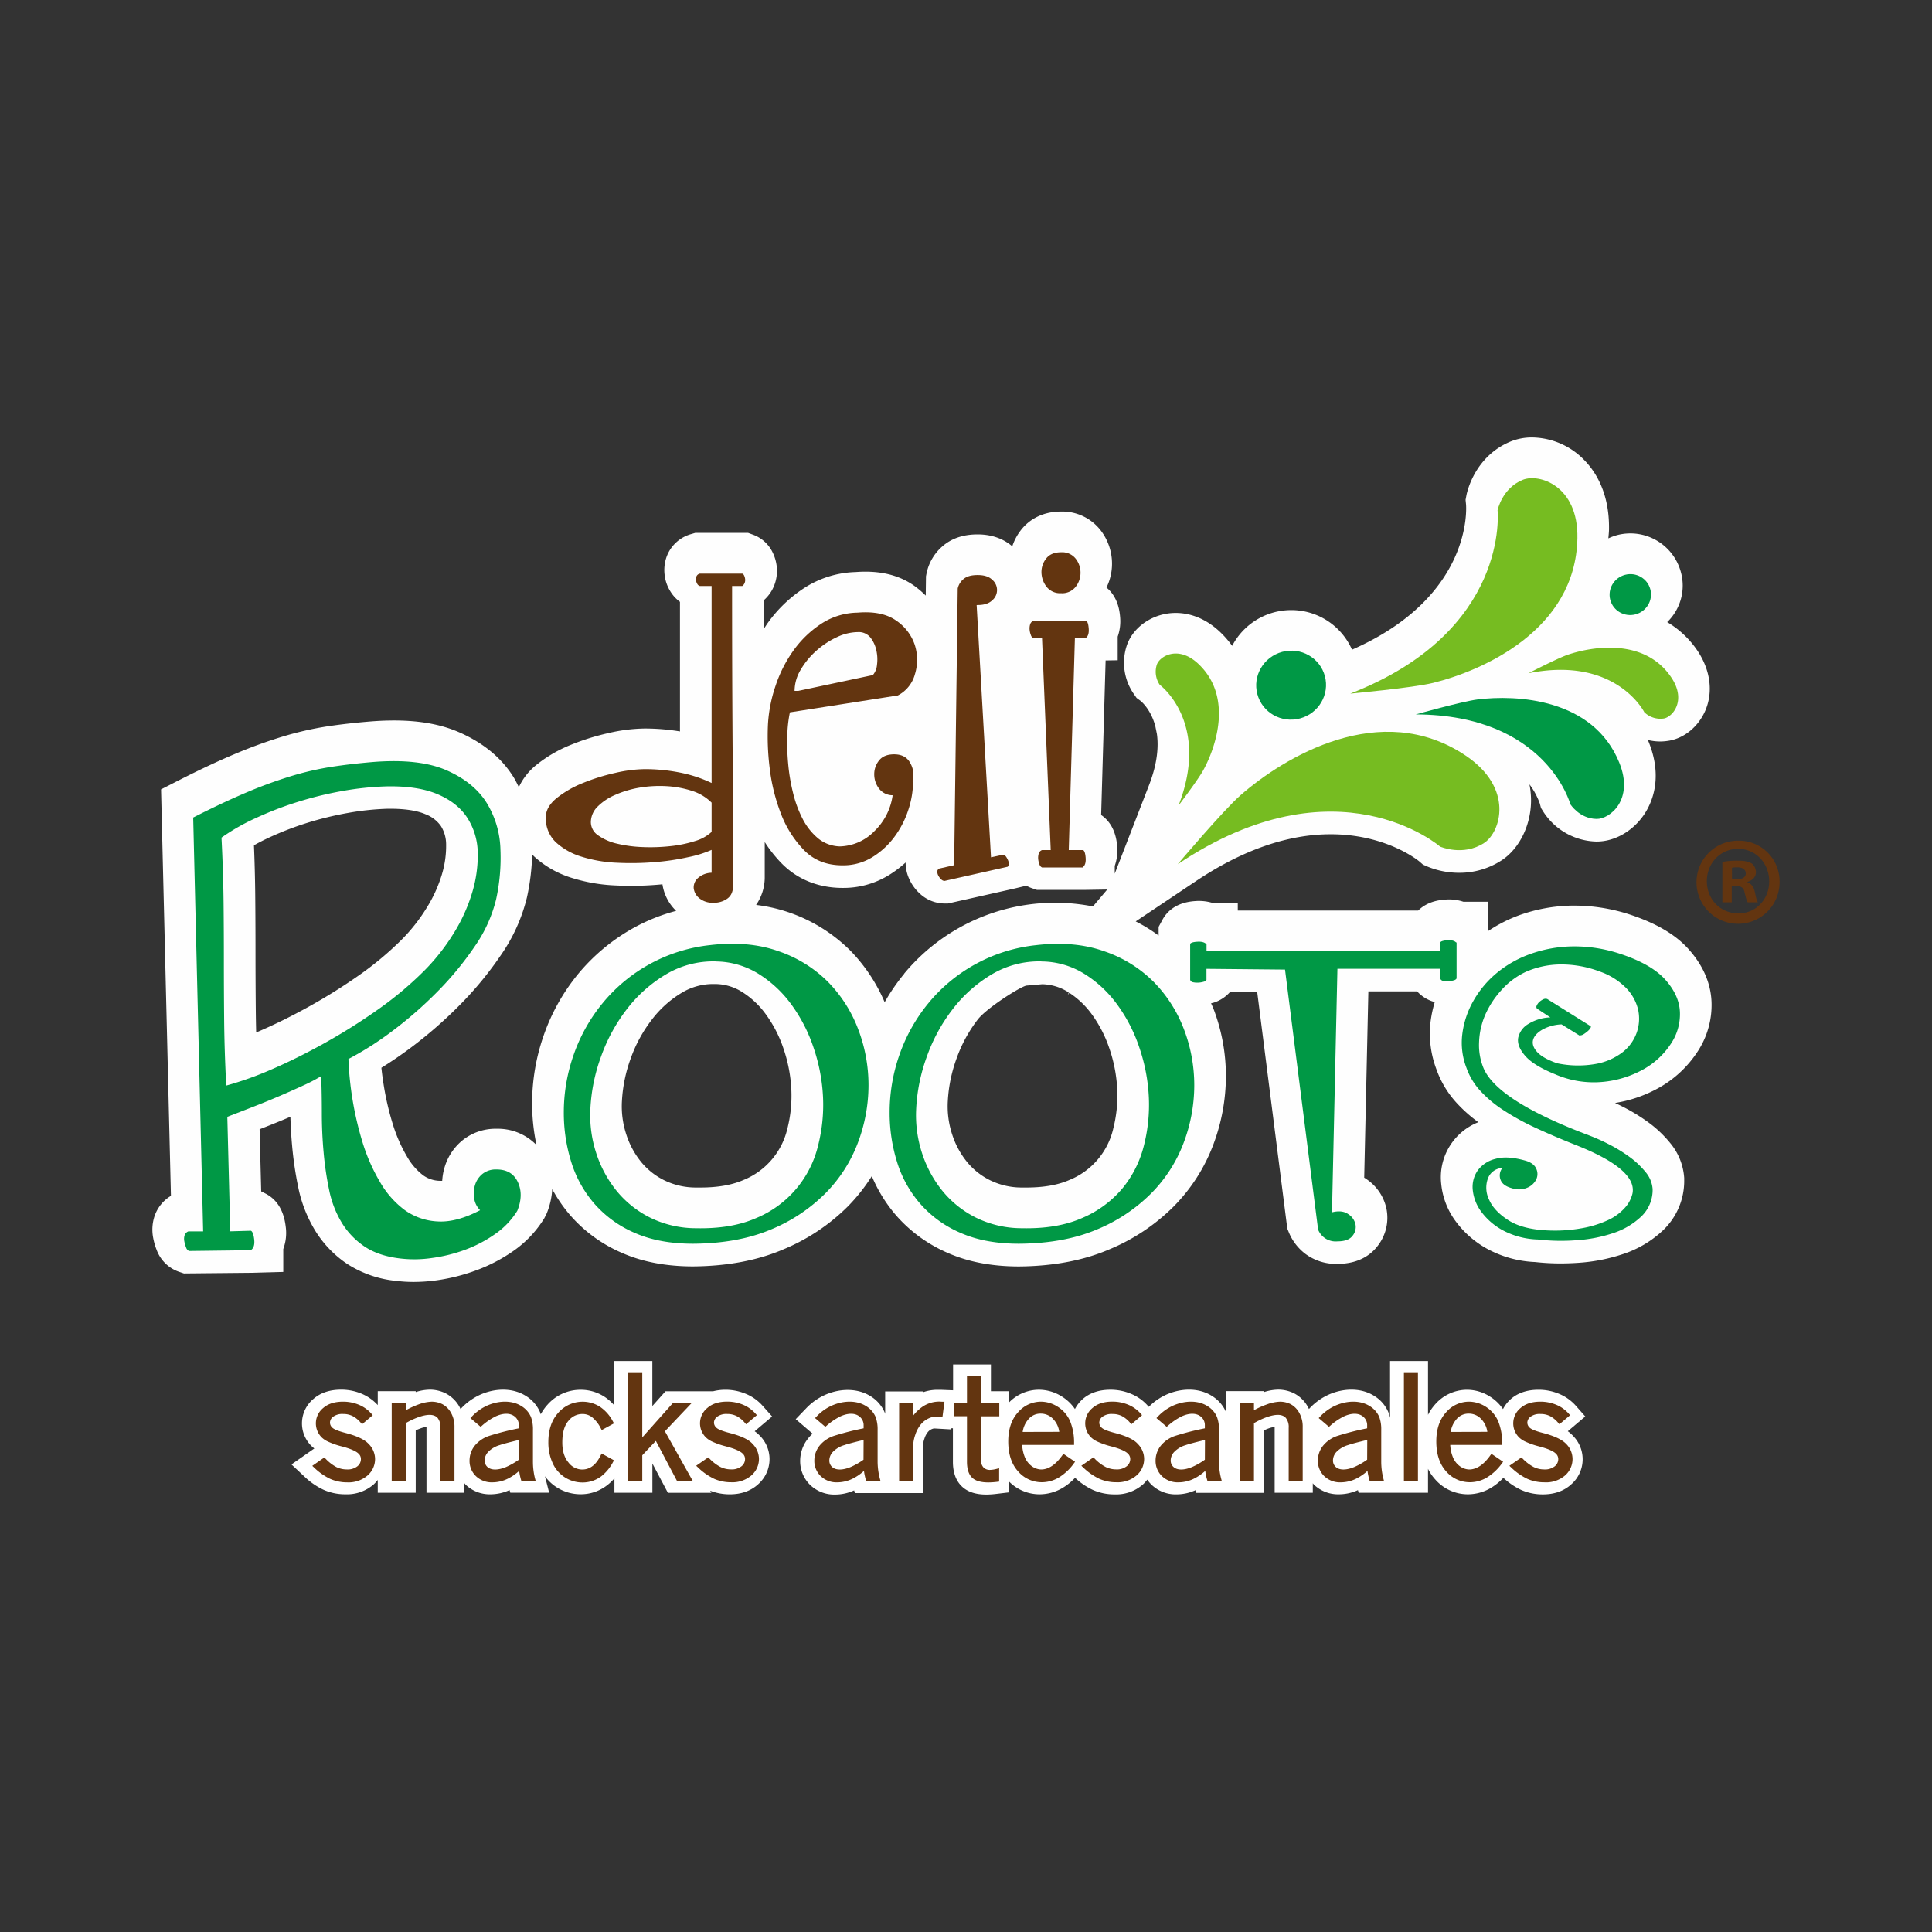 <svg id="Capa_1" data-name="Capa 1" xmlns="http://www.w3.org/2000/svg" viewBox="0 0 800 800"><rect x="0" y="0" width="800" height="800" fill="#333333" stroke="none"/><title>Logo</title><path d="M702.7,435.79a35,35,0,0,0,6-21.07c-.34-7.66-3.48-14.89-9.32-21.49C694,387.11,686,382.38,675,378.73A74.21,74.21,0,0,0,652.34,375l-1.52,0a67.63,67.63,0,0,0-21.53,3.9,60.38,60.38,0,0,0-13.1,6.64L616,373.39H605.94a18.64,18.64,0,0,0-7.42-.89c-5.52.34-9,2.29-11.29,4.54H512.54l0-3.05H502.43a19.17,19.17,0,0,0-6-.93c-.44,0-.89,0-1.4.05-8.13.49-11.94,4.5-13.7,7.78l-1.57,2.9v3.61a65.28,65.28,0,0,0-9.49-5.86L495,365c19.35-13,38.2-19.55,56-19.55,23,0,36.25,10.88,36.72,11.26l1.5,1.31,1.83.8a34.5,34.5,0,0,0,13.2,2.59,31.94,31.94,0,0,0,17.49-5.13c7.36-4.81,12.16-14.49,12.23-24.66a34.94,34.94,0,0,0-.66-6.84,29.5,29.5,0,0,1,4.27,7.9l.52,1.92,1.07,1.69a26.86,26.86,0,0,0,21.73,12.18h.29c7.43,0,14.95-4.3,19.62-11.23,3.27-4.87,7.87-15.25,1.84-30.1-.1-.26-.23-.49-.33-.74a21.08,21.08,0,0,0,5.1.63,21.69,21.69,0,0,0,4-.38c6.36-1.21,12-6,14.79-12.59,3.21-7.65,2-16.56-3.22-24.46a39.26,39.26,0,0,0-12.64-12A21,21,0,0,0,696,236.85a21.65,21.65,0,0,0-26.51-15.24,21.9,21.9,0,0,0-3.5,1.31c.08-1.19.24-2.35.26-3.58.27-14.93-5.43-23.94-10.27-28.86a30.55,30.55,0,0,0-21.58-9.34,23.4,23.4,0,0,0-8.72,1.61c-14.81,6-18.11,20.57-18.44,22.21l-.38,2,.2,2c0,.39,3.37,37.81-47.22,60.06a27.47,27.47,0,0,0-25.13-16.4,28,28,0,0,0-7.17.94,27.57,27.57,0,0,0-17.32,13.87,41.28,41.28,0,0,0-5-5.73c-6.9-6.53-13.8-7.9-18.38-7.9-9,0-17.23,5.36-20.09,13a22.63,22.63,0,0,0,2.89,20.77l1,1.44,1.61,1.18c.72.59,4.4,3.88,6.15,10.55l.65,3.2c.73,5.3.18,12.27-3.25,21.14l-14.21,36.69v-3.23a19.11,19.11,0,0,0,1-8.13c-.54-7.09-3.64-10.9-6.63-12.93l1.85-64,5-.08v-9.78a19.13,19.13,0,0,0,1-8.14c-.48-6.31-3-10-5.64-12.2a22.36,22.36,0,0,0,2.29-9.89,22.61,22.61,0,0,0-4.68-13.76,20.13,20.13,0,0,0-16.47-7.81c-6.92,0-12.84,2.78-16.66,7.8a22.43,22.43,0,0,0-3.49,6.6c-2.77-2.39-7.34-4.94-14.38-4.94-6,0-10.92,1.69-14.69,5.07a20.08,20.08,0,0,0-6.43,11.11l-.23,1.16-.1,8a38.81,38.81,0,0,0-4.77-4.07c-6.37-4.5-14.37-6.44-24.29-5.68A41.25,41.25,0,0,0,333,243.49a56.43,56.43,0,0,0-14.89,14.19c-.64.88-1.22,1.8-1.81,2.72,0-3.83,0-7.75,0-11.87a15.89,15.89,0,0,0,4.2-5.9,16.57,16.57,0,0,0,1.1-8.29,17.57,17.57,0,0,0-1.78-5.82,14.48,14.48,0,0,0-7.88-7.07l-2.18-.8H287.9l-1.81.53a15.14,15.14,0,0,0-9.83,8.76A16.3,16.3,0,0,0,275.2,238a16.56,16.56,0,0,0,2.29,6.72,15.14,15.14,0,0,0,4.07,4.49v53.66a89.12,89.12,0,0,0-14.65-1.21A69.49,69.49,0,0,0,252,303.54a97,97,0,0,0-15.57,4.86,55.73,55.73,0,0,0-14.26,8.28,25.58,25.58,0,0,0-7.33,9.26c-.66-1.32-1.29-2.65-2.06-3.92-4.9-8-12.42-14.25-22.33-18.66-9.61-4.28-21.46-5.81-36.68-4.65-6.46.52-12.62,1.21-18.29,2.07A135.53,135.53,0,0,0,117.05,305a199.81,199.81,0,0,0-19.77,7.2c-6.87,2.88-14.69,6.56-23.24,10.91l-7.35,3.75,4.09,168.32A15.6,15.6,0,0,0,64,503.57a17.83,17.83,0,0,0-.59,8.9,27.06,27.06,0,0,0,1.47,5.13,15.13,15.13,0,0,0,9.17,9l2.11.71,28.14-.27,13-.36v-9.49a19.07,19.07,0,0,0,1-9.32c-.79-6.63-3.62-11.22-8.4-13.66l-1.74-.89-.66-25.72,2.19-.86q5.52-2.16,10.56-4.31c.12,4.05.35,8.1.72,12.12a149.36,149.36,0,0,0,2.54,17.14,55.67,55.67,0,0,0,6.91,17.73,44.88,44.88,0,0,0,13.44,14,45.6,45.6,0,0,0,20.56,7,56.62,56.62,0,0,0,6.87.41,70.8,70.8,0,0,0,9.51-.68A78.6,78.6,0,0,0,197.23,526a67.44,67.44,0,0,0,15.34-8,45.54,45.54,0,0,0,12.82-13.56l.94-1.87a30.91,30.91,0,0,0,2.34-10.19,60.21,60.21,0,0,0,7.59,11,59.6,59.6,0,0,0,21.37,15.45c8.4,3.69,18.27,5.56,29.34,5.56h.11c14.06-.12,26.56-2.46,37.16-7a82.35,82.35,0,0,0,26.84-17.84A74.18,74.18,0,0,0,361,487a60.72,60.72,0,0,0,10.18,16.4,59.84,59.84,0,0,0,21.37,15.45c8.4,3.69,18.27,5.56,29.34,5.56H422c14.06-.12,26.57-2.46,37.16-7A82.35,82.35,0,0,0,486,499.57,72.63,72.63,0,0,0,502.39,474a80.66,80.66,0,0,0,5.23-28.37,78,78,0,0,0-5.14-27.92c-.3-.78-.68-1.51-1-2.27.37-.1.75-.17,1.11-.28a15.09,15.09,0,0,0,6.89-4.57l11.09.1,12.48,98.06.66,1.61a21.45,21.45,0,0,0,6.69,8.74,21.17,21.17,0,0,0,13.4,4.24c9.07,0,14.06-4,16.68-7.46a18.91,18.91,0,0,0,3.63-15.33,19.69,19.69,0,0,0-8.53-12.46,8.18,8.18,0,0,0-.69-.45l1.72-77.14H586.8a15,15,0,0,0,7.3,4.43,50.31,50.31,0,0,0-1.68,7.72,41.73,41.73,0,0,0,2.4,20.2,40.53,40.53,0,0,0,8.25,13.74,59.66,59.66,0,0,0,9.08,8.09,24.49,24.49,0,0,0-15.38,25.5,31.05,31.05,0,0,0,6,15.53A40.07,40.07,0,0,0,616,517.21a45.45,45.45,0,0,0,19.69,5.37,92.55,92.55,0,0,0,10.51.58q3.69,0,7.53-.27a73.14,73.14,0,0,0,18.72-3.74,44,44,0,0,0,16.38-9.91,28.21,28.21,0,0,0,8.56-20.71l0-.73a25.19,25.19,0,0,0-5.86-14.57,48.16,48.16,0,0,0-9.26-8.69A76.15,76.15,0,0,0,672,458.29c-1.11-.56-2.19-1.09-3.24-1.58a54.4,54.4,0,0,0,18-6.2A45.74,45.74,0,0,0,702.7,435.79Zm-407.19-73.9V370l-.05-8.13Zm-167.6,54.92c-7.08,3.92-14,7.35-20.59,10.18l-1.24.52c-.08-3-.13-5.95-.16-8.79q-.12-12.41-.12-24.32t-.12-24.57c-.07-6.27-.24-12.9-.52-19.81,2-1.12,4.1-2.2,6.37-3.25a129.56,129.56,0,0,1,15.54-6,137.36,137.36,0,0,1,16.83-4.12,112.79,112.79,0,0,1,16.51-1.76h1.39c6,0,10.93.78,14.31,2.23a13.88,13.88,0,0,1,6.44,4.89,14.36,14.36,0,0,1,2.18,7.56,40.82,40.82,0,0,1-1.79,12.64,57.09,57.09,0,0,1-6.38,13.9,72.55,72.55,0,0,1-10.26,13,133.59,133.59,0,0,1-17.58,14.68A231.55,231.55,0,0,1,127.91,416.81Zm111.55-13.6a83,83,0,0,0-14.21,25.19A85.19,85.19,0,0,0,220.34,457a82.18,82.18,0,0,0,1.82,17.15,22.25,22.25,0,0,0-16.52-6.75,21.72,21.72,0,0,0-14.24,4.87,22.72,22.72,0,0,0-7.16,10.62,24.73,24.73,0,0,0-1.13,6.06h-.52l-.59,0a12.28,12.28,0,0,1-6.78-2.28,25.65,25.65,0,0,1-6.7-7.8,62.6,62.6,0,0,1-5.86-13.36,116.84,116.84,0,0,1-3.73-15.94q-.63-3.86-1-7.44c4.05-2.49,8.25-5.36,12.56-8.59A181,181,0,0,0,190.53,416a144.63,144.63,0,0,0,16.92-20.57,71.33,71.33,0,0,0,10.73-23.77,92.44,92.44,0,0,0,2.17-17.88c.28.28.53.59.82.86a40.76,40.76,0,0,0,15.7,8.91,69.79,69.79,0,0,0,17.85,3.09,132,132,0,0,0,17.27-.26q1.17-.09,2.31-.21a19.13,19.13,0,0,0,5.68,11,77,77,0,0,0-17.79,7.15A80.79,80.79,0,0,0,239.46,403.21ZM326,467.49a30.37,30.37,0,0,1-18.14,21.12c-4.71,2.07-10.69,3.12-17.79,3.12l-1.68,0a29.78,29.78,0,0,1-13.17-2.92,28.91,28.91,0,0,1-9.67-7.58,35.06,35.06,0,0,1-6.22-11.49,37.31,37.31,0,0,1-1.8-13.86,60.71,60.71,0,0,1,3.65-17.66A58.27,58.27,0,0,1,270,422.09,43.9,43.9,0,0,1,282.43,411a25.11,25.11,0,0,1,13.23-3.54h.39a21.1,21.1,0,0,1,10.89,3.07,35.35,35.35,0,0,1,10.1,9.36,52.17,52.17,0,0,1,7.4,14.35A61.2,61.2,0,0,1,327.67,451,55.35,55.35,0,0,1,326,467.49Zm48.41-64.28A82.65,82.65,0,0,0,366.32,415a69.61,69.61,0,0,0-14.13-21.29,66.49,66.49,0,0,0-39.1-19,20.16,20.16,0,0,0,3.57-11.78V348.68a54.54,54.54,0,0,0,7,8.83c6.54,6.65,15.26,10.16,25.23,10.16a35.94,35.94,0,0,0,19-5.19,45.39,45.39,0,0,0,7.11-5.34v0a16.47,16.47,0,0,0,1.77,7.41,18.28,18.28,0,0,0,3.91,5.28,15.16,15.16,0,0,0,10.39,4.29h1.45l27.69-6.22,4.78-1.15a14,14,0,0,0,2.42,1.08l2,.67h19.07l10-.16-5.92,7a81.16,81.16,0,0,0-78.17,27.83Zm86.53,64.28a30.32,30.32,0,0,1-18.14,21.12c-4.71,2.07-10.69,3.12-17.79,3.12l-1.68,0a29.7,29.7,0,0,1-13.16-2.92,28.71,28.71,0,0,1-9.67-7.58,34.9,34.9,0,0,1-6.23-11.49,37.34,37.34,0,0,1-1.8-13.86,60.71,60.71,0,0,1,3.65-17.66,58.27,58.27,0,0,1,8.78-16.11c3.58-4.62,17.41-13.47,20.1-14l6.57-.57a21,21,0,0,1,10.32,3c.22.14.43.31.65.45l-.41,1,.67-.88a35.65,35.65,0,0,1,9.19,8.74,52.09,52.09,0,0,1,7.4,14.36,61,61,0,0,1,3.23,16.8A55.38,55.38,0,0,1,460.93,467.49Z" fill="#fefefe"/><path d="M295.51,373.81a8.69,8.69,0,0,1-5.93-1.86,6.24,6.24,0,0,1-2.33-4.12,5.17,5.17,0,0,1,1.69-4.19,8.77,8.77,0,0,1,5.72-2.25v-9.47a46.69,46.69,0,0,1-9.64,3A99.71,99.71,0,0,1,270.93,357a118.4,118.4,0,0,1-15.57.24,56.57,56.57,0,0,1-14.51-2.49,27.44,27.44,0,0,1-10.7-6,13.58,13.58,0,0,1-4.13-10.4q0-4.2,4.44-7.84a42.5,42.5,0,0,1,10.92-6.29,83.41,83.41,0,0,1,13.45-4.19,57.23,57.23,0,0,1,12.08-1.55,74.28,74.28,0,0,1,14.51,1.4,55.14,55.14,0,0,1,13.24,4.34V242.64h-4.87a1.73,1.73,0,0,1-1.06-.85,4,4,0,0,1-.53-1.56,3.18,3.18,0,0,1,.21-1.62,2,2,0,0,1,1.38-1.09h17.59a1.49,1.49,0,0,1,.74.78,4.38,4.38,0,0,1,.42,1.47,3.22,3.22,0,0,1-.21,1.63,2.82,2.82,0,0,1-.95,1.24h-4.24q0,27.48.1,47.11t.22,33.14q.09,13.51.1,21.74v22q0,3.72-2.33,5.43A9.4,9.4,0,0,1,295.51,373.81Zm-50.85-33.37a6.65,6.65,0,0,0,3.07,5.51,22,22,0,0,0,7.84,3.41,53.88,53.88,0,0,0,10.6,1.4,76.18,76.18,0,0,0,11.44-.39,50.71,50.71,0,0,0,10.17-2.1,17,17,0,0,0,6.88-3.8V332.36a19.84,19.84,0,0,0-8.15-4.89,41.8,41.8,0,0,0-10.6-1.94,50.42,50.42,0,0,0-11.12.62,42.05,42.05,0,0,0-10.06,3,23,23,0,0,0-7.32,4.89A9.13,9.13,0,0,0,244.66,340.44Z" fill="#633510"/><path d="M318,299.87a59.81,59.81,0,0,1,3.18-16,54.23,54.23,0,0,1,7.52-14.72,43.18,43.18,0,0,1,11.44-10.92,28.21,28.21,0,0,1,14.94-4.55q10.17-.84,16,3.28A19.7,19.7,0,0,1,378.78,267a20.12,20.12,0,0,1,.1,12.07,14,14,0,0,1-7.1,8.9l-44.7,7a52.58,52.58,0,0,0-1.06,9.33,92.79,92.79,0,0,0,.32,11.65,78.94,78.94,0,0,0,2,12.18,48.11,48.11,0,0,0,4,10.91,25.91,25.91,0,0,0,6.35,8.06,14.77,14.77,0,0,0,9.11,3.38,20.63,20.63,0,0,0,14.3-6.35,25.45,25.45,0,0,0,7.53-14.83,7.06,7.06,0,0,1-5.72-2.87,9.66,9.66,0,0,1-1.91-5.82,9,9,0,0,1,2-5.72c1.34-1.7,3.42-2.54,6.25-2.54q4.88,0,6.78,3.81a9.91,9.91,0,0,1,.85,7.41h.21a38.11,38.11,0,0,1-2,11.87,38.84,38.84,0,0,1-5.83,11.23,32.55,32.55,0,0,1-9.21,8.37,23,23,0,0,1-12.19,3.28q-9.75,0-15.89-6.25a44.2,44.2,0,0,1-9.64-15.25,77,77,0,0,1-4.66-19.07A105.94,105.94,0,0,1,318,299.87Zm37.29-38.14a20.8,20.8,0,0,0-8.79,2.12,34.49,34.49,0,0,0-8.48,5.61,32.23,32.23,0,0,0-6.46,7.84,17.2,17.2,0,0,0-2.54,8.79h1.48l30.93-6.56a7.31,7.31,0,0,0,1.7-4.13,16.85,16.85,0,0,0-.22-5.94,13,13,0,0,0-2.43-5.4A6.17,6.17,0,0,0,355.26,261.73Z" fill="#633510"/><path d="M404.41,250.56,410.35,355l5.08-1.09c.56,0,1.17.65,1.8,1.94s.67,2.25.11,2.87v.16l-26.27,5.9a2.12,2.12,0,0,1-1.38-.7,5.51,5.51,0,0,1-1.17-1.55,3.72,3.72,0,0,1-.42-1.63,1.41,1.41,0,0,1,.85-1.25l6.14-1.39,1.48-114.56a7,7,0,0,1,2.34-3.88c1.27-1.14,3.24-1.71,5.93-1.71s4.69.65,6,1.94a5.54,5.54,0,0,1,0,8.54q-2,1.94-6,1.94Z" fill="#633510"/><path d="M427.93,264.27a2,2,0,0,1-1.06-1.27,8,8,0,0,1-.53-2.22,5.91,5.91,0,0,1,.21-2.23,2.22,2.22,0,0,1,1.38-1.48h21.82c.57.28.92,1.34,1.06,3.17s-.21,3.11-1.06,3.82v.21h-4.66L442.55,352h5.93c.56.28.92,1.34,1.06,3.17s-.21,3.11-1.06,3.82v.21h-17a2,2,0,0,1-1.06-1.27,8,8,0,0,1-.53-2.22,5.72,5.72,0,0,1,.22-2.23,2.2,2.2,0,0,1,1.37-1.48h3.6l-3.6-87.72Zm11.44-18.64a7.1,7.1,0,0,1-6-2.65,10,10,0,0,1-2.12-5.83,8.93,8.93,0,0,1,1.91-5.83q2-2.64,6.25-2.64a7.12,7.12,0,0,1,6,2.64,9.46,9.46,0,0,1,0,11.66A7.1,7.1,0,0,1,439.37,245.63Z" fill="#633510"/><path d="M144.28,438.51a135.77,135.77,0,0,0,5.87,34.59,75.66,75.66,0,0,0,7.09,16.14A38.16,38.16,0,0,0,167.51,501a25.44,25.44,0,0,0,13.69,4.77q7.81.48,17.6-4.65a8.73,8.73,0,0,1-2.45-4.89,11.81,11.81,0,0,1,.37-5.62,9.53,9.53,0,0,1,3.06-4.52,8.81,8.81,0,0,1,5.86-1.84q6.36,0,8.8,5.26t-.24,11.86A32.33,32.33,0,0,1,205,511a54.1,54.1,0,0,1-12.35,6.48A64.49,64.49,0,0,1,179,520.89a49.92,49.92,0,0,1-13,.25q-9-1-14.91-4.89a31.74,31.74,0,0,1-9.54-9.9,42.32,42.32,0,0,1-5.25-13.57A134.21,134.21,0,0,1,134,477.13q-.73-8.07-.73-16.13T133,445.6a70.79,70.79,0,0,1-7.71,4q-4.52,2.08-9.65,4.28t-10.76,4.4q-5.62,2.2-10.75,4.16l1.22,47.42,8.56-.24c.64.33,1.1,1.51,1.34,3.54s-.12,3.46-1.1,4.28v.24L78.28,518a2.35,2.35,0,0,1-1.23-1.47,13.68,13.68,0,0,1-.73-2.56,5,5,0,0,1,.12-2.45A2.61,2.61,0,0,1,78,509.89h6.12L80,338.52q12.47-6.34,22.36-10.51a187.59,187.59,0,0,1,18.46-6.72,122.15,122.15,0,0,1,16.63-3.79q8.07-1.23,17.35-2,19.08-1.46,30.32,3.55t16.5,13.56A38.79,38.79,0,0,1,207.23,352a80.23,80.23,0,0,1-1.83,20.53,58.14,58.14,0,0,1-8.8,19.32,132.27,132.27,0,0,1-15.4,18.7,166.89,166.89,0,0,1-18.58,16.26A132.23,132.23,0,0,1,144.28,438.51ZM91.72,346.84q.73,14.42.86,26.88t.12,24.45q0,12,.12,24.45t.86,26.89a138.72,138.72,0,0,0,18.82-6.72Q123,438.26,134.26,432a243.59,243.59,0,0,0,22-13.81,145.9,145.9,0,0,0,19.31-16.14,85,85,0,0,0,12.1-15.28,69.4,69.4,0,0,0,7.83-17.11A53.26,53.26,0,0,0,197.82,353a27.35,27.35,0,0,0-4.28-14.3q-4-6.24-12.22-9.78t-21.15-3.3a123.88,123.88,0,0,0-18.58,1.95,147.5,147.5,0,0,0-18.45,4.53,141.17,141.17,0,0,0-17.12,6.6A85.8,85.8,0,0,0,91.72,346.84Z" fill="#009845"/><path d="M287,515q-13.94,0-24.08-4.45a46.55,46.55,0,0,1-16.74-12.05,47.94,47.94,0,0,1-9.66-17.41,68.22,68.22,0,0,1-3.06-20.41,71.87,71.87,0,0,1,4.16-24.16,69.87,69.87,0,0,1,12-21.25,66.81,66.81,0,0,1,44.49-23.93q15.9-1.85,28.24,2.53a52.94,52.94,0,0,1,20.53,12.73,56.45,56.45,0,0,1,12.47,19.56,64.69,64.69,0,0,1,4.28,23.25,67.36,67.36,0,0,1-4.4,23.78,59.37,59.37,0,0,1-13.45,20.94,69,69,0,0,1-22.61,15Q305.54,514.88,287,515Zm9.29-116.91a38.31,38.31,0,0,0-20.53,5.37,57.48,57.48,0,0,0-16.14,14.34,71.19,71.19,0,0,0-10.75,19.72,73.11,73.11,0,0,0-4.4,21.48,50.42,50.42,0,0,0,2.44,18.56,48.31,48.31,0,0,0,8.56,15.73,42.28,42.28,0,0,0,13.93,11,43.08,43.08,0,0,0,18.83,4.29q14.66.32,24.93-4.22a43.41,43.41,0,0,0,25.55-29.84,68.39,68.39,0,0,0,2.08-20.33,74,74,0,0,0-3.92-20.4,65.06,65.06,0,0,0-9.29-18,48.49,48.49,0,0,0-13.81-12.74A34.08,34.08,0,0,0,296.26,398.12Z" fill="#009845"/><path d="M421.91,515c-9.28,0-17.32-1.49-24.07-4.45a46.5,46.5,0,0,1-16.75-12.05,47.94,47.94,0,0,1-9.66-17.41,68.21,68.21,0,0,1-3.05-20.41,71.86,71.86,0,0,1,4.15-24.16,69.87,69.87,0,0,1,12-21.25A66.81,66.81,0,0,1,429,391.37q15.9-1.85,28.24,2.53a52.94,52.94,0,0,1,20.53,12.73,56.45,56.45,0,0,1,12.47,19.56,64.69,64.69,0,0,1,4.28,23.25,67.36,67.36,0,0,1-4.4,23.78,59.37,59.37,0,0,1-13.45,20.94,68.94,68.94,0,0,1-22.61,15Q440.5,514.88,421.91,515Zm9.29-116.91a38.31,38.31,0,0,0-20.53,5.37,57.3,57.3,0,0,0-16.13,14.34,71,71,0,0,0-10.76,19.72,73.11,73.11,0,0,0-4.4,21.48,50.63,50.63,0,0,0,2.44,18.56,48.31,48.31,0,0,0,8.56,15.73,42.28,42.28,0,0,0,13.93,11,43.08,43.08,0,0,0,18.83,4.29q14.66.32,24.93-4.22a44.43,44.43,0,0,0,16.63-12.19,44.9,44.9,0,0,0,8.92-17.65,68.39,68.39,0,0,0,2.08-20.33,74,74,0,0,0-3.92-20.4,64.79,64.79,0,0,0-9.29-18,48.36,48.36,0,0,0-13.81-12.74A34,34,0,0,0,431.2,398.12Z" fill="#009845"/><path d="M602,405.92a8.71,8.71,0,0,1-2.15.38,8.14,8.14,0,0,1-2.25-.15,1.45,1.45,0,0,1-1.23-1v-4H553.8L551.55,502c2.73-.7,4.94-.48,6.65.69a6.8,6.8,0,0,1,3.07,4.26,5.74,5.74,0,0,1-1.23,4.79q-1.74,2.28-6.24,2.28a7.81,7.81,0,0,1-8-4.87l-13.7-107.67-32.53-.31v4.57a1.77,1.77,0,0,1-1.12.76,8.71,8.71,0,0,1-2.15.38,8.14,8.14,0,0,1-2.25-.15,1.46,1.46,0,0,1-1.23-1V390.86c.27-.5,1.26-.81,3-.91s2.9.21,3.58.91h.2v3.05h96.76v-3.65c.28-.51,1.26-.81,3-.92s2.9.21,3.58.92h.2v14.9A1.74,1.74,0,0,1,602,405.92Z" fill="#009845"/><path d="M636.31,416.41a4.16,4.16,0,0,1,1-1.44,6.33,6.33,0,0,1,1.64-1.14,2.1,2.1,0,0,1,1.73-.16l18,11.26c.13.2.06.51-.21.91a5.91,5.91,0,0,1-1.12,1.22,13.63,13.63,0,0,1-1.54,1.14,2.92,2.92,0,0,1-1.63.53v.15l-7.57-4.71a17.88,17.88,0,0,0-7.88,2.13c-2.11,1.22-3.41,2.61-3.88,4.18s0,3.25,1.53,5,4.29,3.37,8.39,4.79a41.8,41.8,0,0,0,15.85.3,25.65,25.65,0,0,0,11.15-4.79,17.78,17.78,0,0,0,5.93-8.13,17.44,17.44,0,0,0,.62-9.51,19.24,19.24,0,0,0-5-9.05,28.33,28.33,0,0,0-11-6.84,44.77,44.77,0,0,0-16.67-2.89,36.41,36.41,0,0,0-13.71,3A31,31,0,0,0,621.68,410,37.78,37.78,0,0,0,615,420.21a31.07,31.07,0,0,0-2.55,11.33,25,25,0,0,0,1.84,10.73Q620,455.8,657.89,470.1a80.07,80.07,0,0,1,8.18,3.65,62.59,62.59,0,0,1,8.49,5.17,34.71,34.71,0,0,1,6.75,6.31,12.33,12.33,0,0,1,3,7.07,15.19,15.19,0,0,1-4.6,11.33,30.94,30.94,0,0,1-11.56,6.92,59.28,59.28,0,0,1-15.35,3,83.29,83.29,0,0,1-15.95-.3,32.81,32.81,0,0,1-14.42-3.73,27.16,27.16,0,0,1-9-7.68,18.16,18.16,0,0,1-3.59-9.05,11.94,11.94,0,0,1,2-8.06,12.79,12.79,0,0,1,7.36-4.86q5-1.46,12.79.83,3.27,1.06,4.19,3.35a5.23,5.23,0,0,1-.1,4.41,7.21,7.21,0,0,1-3.68,3.35A9,9,0,0,1,626,492q-3.9-1.06-4.71-3.65a4.92,4.92,0,0,1,.82-4.72,6.68,6.68,0,0,0-6,4.34,11.15,11.15,0,0,0,.4,8.59q1.95,4.71,7.88,8.59t16.36,4.34a63.08,63.08,0,0,0,14.32-.92,43.73,43.73,0,0,0,10.75-3.34,21.27,21.27,0,0,0,7-5.1,13.41,13.41,0,0,0,3.17-6q1.85-9.88-22.91-19.78-9.62-3.8-17.29-7.37a102.18,102.18,0,0,1-13.4-7.38,49.72,49.72,0,0,1-9.51-8,27.65,27.65,0,0,1-5.62-9.35,28.74,28.74,0,0,1-1.74-14.15,37,37,0,0,1,4.5-13.53A41.7,41.7,0,0,1,619.64,403,46,46,0,0,1,633.75,395a54.47,54.47,0,0,1,17.39-3.12A60.21,60.21,0,0,1,671,395q12.88,4.26,18.62,10.72t6,13.38a22,22,0,0,1-3.88,13.31,32.56,32.56,0,0,1-11.46,10.49,42.61,42.61,0,0,1-16.78,5.1A40,40,0,0,1,644,444.85q-9-3.64-12.48-7.68c-2.32-2.68-3.27-5.17-2.87-7.45a8.75,8.75,0,0,1,4.3-5.78,18.38,18.38,0,0,1,9-2.66l-5.52-3.65A1.07,1.07,0,0,1,636.31,416.41Z" fill="#009845"/><path d="M513.71,329.25c17.8-15.57,57.91-40.07,93.15-16.4,20.25,13.59,14.5,31.75,7.71,36.19-8.73,5.7-18.26,1.52-18.26,1.52s-42.58-37-108.64,7.29C487.67,357.85,506.44,335.62,513.71,329.25Z" fill="#76bc21"/><path d="M593.43,282.77c20.53-5.07,59-21.93,59.74-59.9.4-21.81-15.86-26.9-22.59-24.2-8.65,3.49-10.47,12.62-10.47,12.62s5.33,50.18-61,75.92C559.11,287.21,585,284.84,593.43,282.77Z" fill="#76bc21"/><path d="M498.31,318.83c5.25-9.66,12.26-30.34-2.07-43.91-8.23-7.79-15.87-3.33-17.19.2a9.58,9.58,0,0,0,1.17,8.44s21.13,15.53,7.78,50C488,333.56,496.17,322.78,498.31,318.83Z" fill="#76bc21"/><path d="M649.18,271.11c10.4-3.53,32-6.94,42.92,9.48,6.28,9.44.59,16.22-3.11,16.92a9.6,9.6,0,0,1-8.12-2.59s-11.72-23.45-48-16.14C632.92,278.78,644.92,272.56,649.18,271.11Z" fill="#76bc21"/><path d="M611.82,289.63c15.94-2,47.84-.57,58.69,26.16,6.23,15.35-3.9,23.4-9.41,23.31C654,339,650.24,333,650.24,333s-9.92-37-64-37.18C586.28,295.84,605.3,290.45,611.82,289.63Z" fill="#009845"/><ellipse cx="534.62" cy="283.72" rx="14.47" ry="14.27" transform="translate(-55.09 147.51) rotate(-14.95)" fill="#009845"/><ellipse cx="675.07" cy="246.22" rx="8.58" ry="8.47" transform="translate(-40.67 182.47) rotate(-14.95)" fill="#009845"/><path d="M315.77,582.1a18.82,18.82,0,0,0-7.11-5,21.86,21.86,0,0,0-8.35-1.62,21,21,0,0,0-5,.62H275.58l-5.46,6.12V563.56H254.4V582a19.21,19.21,0,0,0-4.11-3.63,17.94,17.94,0,0,0-9.88-2.88,18.17,18.17,0,0,0-13.68,6.15,19.86,19.86,0,0,0-2.82,4c-.09-.27-.16-.55-.27-.81a14.67,14.67,0,0,0-5.93-6.82c-4.9-3.09-11.8-3.47-18.42-.68a24.86,24.86,0,0,0-8.25,5.78l-.34.35c-.18-.38-.35-.77-.56-1.13a13.85,13.85,0,0,0-5.61-5.37,14.75,14.75,0,0,0-6.61-1.52,20.16,20.16,0,0,0-5.78,1v-.38H156.42v5.77a18.84,18.84,0,0,0-6.83-4.77,21.86,21.86,0,0,0-8.35-1.62c-4.71,0-8.57,1.3-11.49,3.87a13.14,13.14,0,0,0-.88,19.35l.29.28c.32.3.66.58,1,.84l-9.47,6.61,5.22,4.88a29.44,29.44,0,0,0,8.06,5.61,22.08,22.08,0,0,0,9.05,1.87,16.86,16.86,0,0,0,11.73-4.11,15.17,15.17,0,0,0,1.67-1.84v5.32h15.72V592.29a21.82,21.82,0,0,1,2.08-.85,10.52,10.52,0,0,1,2.38-.57c0,.11,0,.23,0,.37v26.88h15.72v-3.94c.17.18.29.39.47.57a14.4,14.4,0,0,0,10.32,4A19.16,19.16,0,0,0,211,617l.31,1.1H227.4l-1.75-6.83a17.86,17.86,0,0,0,5,4.67,18.38,18.38,0,0,0,9.75,2.79,17.7,17.7,0,0,0,10.86-3.62,18.72,18.72,0,0,0,3.16-3v6h15.72V606l6.42,12.13h18l-.49-.87a22.29,22.29,0,0,0,8.07,1.5c4.78,0,8.72-1.38,11.73-4.11a13.93,13.93,0,0,0,4.78-10.55,13.77,13.77,0,0,0-4-9.58,14.2,14.2,0,0,0-2.16-1.86l7.23-6.12Z" fill="#fff"/><path d="M649.19,592.65l7.23-6.12-3.9-4.43a18.82,18.82,0,0,0-7.11-5,21.86,21.86,0,0,0-8.35-1.62c-4.7,0-8.57,1.3-11.49,3.87a14.38,14.38,0,0,0-3.21,4.13,18.18,18.18,0,0,0-5.27-5.1,17.84,17.84,0,0,0-9.66-2.9,17.57,17.57,0,0,0-13.2,6.09,19.47,19.47,0,0,0-2.92,4.31V563.56H575.59V587.1a15.41,15.41,0,0,0-.68-2.27A14.63,14.63,0,0,0,569,578c-4.9-3.09-11.79-3.47-18.42-.68a24.93,24.93,0,0,0-8.24,5.78l-.34.35a12,12,0,0,0-.57-1.13,13.77,13.77,0,0,0-5.6-5.37,14.78,14.78,0,0,0-6.61-1.52,20,20,0,0,0-5.78,1v-.38H507.69v8.72a14.67,14.67,0,0,0-5.91-6.77c-4.89-3.09-11.8-3.47-18.42-.68a24.5,24.5,0,0,0-7.67,5.24l-.42-.47a18.82,18.82,0,0,0-7.11-5,21.86,21.86,0,0,0-8.35-1.62c-4.7,0-8.57,1.3-11.49,3.87a14.38,14.38,0,0,0-3.21,4.13,18.06,18.06,0,0,0-5.27-5.1,17.84,17.84,0,0,0-9.66-2.9,17.28,17.28,0,0,0-12.29,5.19v-4.57h-7.57V565H394.65v10.7l-5.11-.2c-.59,0-1.05,0-1.37,0a17.76,17.76,0,0,0-5.92,1v-.33H366.53v9.28c-.06-.17-.1-.35-.17-.51a14.67,14.67,0,0,0-5.93-6.82c-4.9-3.09-11.8-3.47-18.42-.68a24.86,24.86,0,0,0-8.25,5.78l-4.27,4.44,7,6a14.54,14.54,0,0,0-2.16,2.36,14.76,14.76,0,0,0-3,8.84,13.76,13.76,0,0,0,4.12,10,14.38,14.38,0,0,0,10.32,4,19.16,19.16,0,0,0,7.91-1.73l.31,1.1h28.19V598.78a10.51,10.51,0,0,1,.62-3.11,7.94,7.94,0,0,1,1.41-2.68,4.18,4.18,0,0,1,1.5-1.17,3.86,3.86,0,0,1,1.1-.33l6.87.39.06-.46h.84V605.3c0,4.36,1.22,7.76,3.61,10.1s5.8,3.46,10.26,3.46a36.29,36.29,0,0,0,4.27-.3l5.1-.61v-4.48a17.77,17.77,0,0,0,12.66,5.28,18.73,18.73,0,0,0,9.49-2.63,23.53,23.53,0,0,0,5.19-4.2,28.37,28.37,0,0,0,7.32,5,22,22,0,0,0,9.05,1.87,16.84,16.84,0,0,0,11.72-4.11,14.67,14.67,0,0,0,1.81-2,13.93,13.93,0,0,0,1.75,2.1,14.38,14.38,0,0,0,10.32,4,19.12,19.12,0,0,0,7.9-1.73l.32,1.1h28V592.29a20.69,20.69,0,0,1,2.07-.85,10.58,10.58,0,0,1,2.39-.57c0,.11,0,.23,0,.37v26.88H543.6v-3.94c.16.18.29.39.47.57a14.38,14.38,0,0,0,10.32,4,19.12,19.12,0,0,0,7.9-1.73l.32,1.1h28.7v-9.91a18.9,18.9,0,0,0,3,4.4,17.93,17.93,0,0,0,13.52,6.14,18.78,18.78,0,0,0,9.49-2.63,23.53,23.53,0,0,0,5.19-4.2,28.37,28.37,0,0,0,7.32,5,22,22,0,0,0,9,1.87c4.78,0,8.72-1.38,11.73-4.11a13.78,13.78,0,0,0,.79-20.13A14.79,14.79,0,0,0,649.19,592.65Z" fill="#fff"/><path d="M143,593.34c-3.55-.92-4.87-1.67-5.36-2.15a2.81,2.81,0,0,1-1-2.09,3.11,3.11,0,0,1,1.3-2.45,6.41,6.41,0,0,1,4.16-1.14,8.56,8.56,0,0,1,3.91.86,11.34,11.34,0,0,1,3.38,2.77l.54.62,4.41-3.74-.56-.64a14.06,14.06,0,0,0-5.26-3.72,17,17,0,0,0-6.48-1.25c-3.46,0-6.22.88-8.21,2.63a8.19,8.19,0,0,0-.56,12.22l0,0a9.5,9.5,0,0,0,2.33,1.58,32.58,32.58,0,0,0,5.85,2.07c3.55.92,5.92,1.93,7,3a3,3,0,0,1,1,2.31,3.79,3.79,0,0,1-1.46,2.93,6.49,6.49,0,0,1-4.36,1.31,9.86,9.86,0,0,1-4.37-1A17.76,17.76,0,0,1,134.8,604l-.49-.5-5,3.47.75.71a25.43,25.43,0,0,0,6.7,4.7,17.19,17.19,0,0,0,7,1.43,12.07,12.07,0,0,0,8.4-2.82,9,9,0,0,0,3.15-6.87,8.88,8.88,0,0,0-2.64-6.19C151,596.09,147.79,594.59,143,593.34Z" fill="#633510"/><path d="M183.12,581.42a9.85,9.85,0,0,0-4.41-1,17.23,17.23,0,0,0-5.36,1.12A34.87,34.87,0,0,0,168,584V581h-5.8v32.15H168V589.3a32,32,0,0,1,5.42-2.53c3.44-1.18,6.25-1.33,7.79.37a6,6,0,0,1,1.17,4.11v21.93h5.81V590.94a11.56,11.56,0,0,0-1.48-6A8.92,8.92,0,0,0,183.12,581.42Z" fill="#633510"/><path d="M220.68,605.06V592.13a14.7,14.7,0,0,0-.83-5.39,9.83,9.83,0,0,0-4-4.53c-3.51-2.22-8.73-2.46-13.85-.3a20,20,0,0,0-6.6,4.65l-.62.64,4.25,3.62.54-.46a26.14,26.14,0,0,1,5.67-3.86c3.2-1.47,6.28-1.5,8.17.31a4.49,4.49,0,0,1,1.43,3.41v1.22a117.55,117.55,0,0,0-12.3,3.13,12.86,12.86,0,0,0-6.11,4.26,9.86,9.86,0,0,0-2,5.91,8.71,8.71,0,0,0,2.63,6.48,9.36,9.36,0,0,0,6.85,2.58,14.48,14.48,0,0,0,6.36-1.51,20.8,20.8,0,0,0,4.7-3.23,23.55,23.55,0,0,0,.72,3.51l.18.61h5.93l-.27-1A28.85,28.85,0,0,1,220.68,605.06Zm-5.84-.63a29,29,0,0,1-5.24,3c-3.32,1.39-6.2,1.44-7.77,0a3.53,3.53,0,0,1-1.14-2.72,5.19,5.19,0,0,1,1.43-3.47,10.74,10.74,0,0,1,4.76-2.84c1.31-.46,4-1.18,8-2.14Z" fill="#633510"/><path d="M248.75,602.59c-1.95,4-4.47,5.91-7.73,5.91a7.23,7.23,0,0,1-5.64-2.93c-1.69-2-2.54-4.77-2.54-8.25,0-4,.84-7,2.51-8.93a7.33,7.33,0,0,1,5.78-2.88,6.42,6.42,0,0,1,4.11,1.4,14.15,14.15,0,0,1,3.52,4.51l.4.74,5.07-2.76-.4-.73a16.55,16.55,0,0,0-5.44-6.17A13.36,13.36,0,0,0,231.18,585c-2.74,3-4.12,7.06-4.12,12.11a20.48,20.48,0,0,0,1.79,8.75,13.49,13.49,0,0,0,12.31,8,12.88,12.88,0,0,0,7.9-2.63,18.17,18.17,0,0,0,4.77-5.82l.41-.73-5.11-2.81Z" fill="#633510"/><polygon points="286.35 581.03 278.58 581.03 265.95 595.21 265.95 568.53 260.14 568.53 260.14 613.18 265.95 613.18 265.95 602.59 271.57 596.65 280.31 613.18 286.83 613.18 275.32 592.67 286.35 581.03" fill="#633510"/><path d="M302,593.34c-3.55-.92-4.87-1.67-5.36-2.15a2.85,2.85,0,0,1-1-2.09,3.12,3.12,0,0,1,1.31-2.45,6.41,6.41,0,0,1,4.16-1.14,8.59,8.59,0,0,1,3.91.86,11.47,11.47,0,0,1,3.38,2.77l.54.62L313.4,586l-.56-.64a14.06,14.06,0,0,0-5.26-3.72,17,17,0,0,0-6.48-1.25c-3.47,0-6.23.88-8.21,2.63a8.19,8.19,0,0,0-.56,12.22l0,0a9.45,9.45,0,0,0,2.32,1.58,32.43,32.43,0,0,0,5.86,2.07c3.55.92,5.91,1.93,7,3a3,3,0,0,1,1,2.31,3.78,3.78,0,0,1-1.45,2.93,6.5,6.5,0,0,1-4.37,1.31,9.85,9.85,0,0,1-4.36-1,17.59,17.59,0,0,1-4.56-3.48l-.5-.5-5,3.47.76.71a25.23,25.23,0,0,0,6.69,4.7,17.22,17.22,0,0,0,7,1.43,12.05,12.05,0,0,0,8.4-2.82,9,9,0,0,0,3.15-6.87,8.88,8.88,0,0,0-2.64-6.19C310.06,596.09,306.87,594.59,302,593.34Z" fill="#633510"/><path d="M363.4,605.06V592.13a14.7,14.7,0,0,0-.83-5.39,9.88,9.88,0,0,0-4-4.53c-3.52-2.22-8.73-2.46-13.85-.3a19.82,19.82,0,0,0-6.6,4.65l-.62.64,4.25,3.62.54-.46A26.36,26.36,0,0,1,348,586.5c3.21-1.47,6.29-1.5,8.18.31a4.49,4.49,0,0,1,1.43,3.41v1.22a117.55,117.55,0,0,0-12.3,3.13,12.86,12.86,0,0,0-6.11,4.26,9.88,9.88,0,0,0-2,5.91,8.72,8.72,0,0,0,2.64,6.48,9.35,9.35,0,0,0,6.85,2.58,14.48,14.48,0,0,0,6.36-1.51,21,21,0,0,0,4.7-3.23,23.55,23.55,0,0,0,.72,3.51l.17.61h5.94l-.27-1A28.38,28.38,0,0,1,363.4,605.06Zm-5.84-.63a29,29,0,0,1-5.25,3c-3.31,1.39-6.19,1.44-7.76,0a3.53,3.53,0,0,1-1.14-2.72,5.19,5.19,0,0,1,1.43-3.47,10.74,10.74,0,0,1,4.76-2.84c1.31-.46,4-1.18,8-2.14Z" fill="#633510"/><path d="M389,580.38a12.37,12.37,0,0,0-6.83,2,17.54,17.54,0,0,0-4.05,3.83V581h-5.81v32.15h5.81V598.79a15.17,15.17,0,0,1,.87-4.64,12.82,12.82,0,0,1,2.35-4.37,9.12,9.12,0,0,1,3.33-2.51,7.73,7.73,0,0,1,3.31-.71l2.28.13.82-6.25-.92,0Z" fill="#633510"/><path d="M406.15,569.92H400.4V581h-5.33v5.44h5.33v18.84c0,3,.7,5.19,2.1,6.56s3.69,2,6.81,2a32.64,32.64,0,0,0,3.67-.26l.74-.09v-5.52l-1,.25a12,12,0,0,1-2.77.43,3.53,3.53,0,0,1-2.74-1.06,4.25,4.25,0,0,1-1-3.09V586.47h7.57V581h-7.57Z" fill="#633510"/><path d="M439.85,602.65c-2.76,3.87-5.7,5.83-8.77,5.83a6.89,6.89,0,0,1-3.71-1.27,8.71,8.71,0,0,1-3.11-4.09,15.43,15.43,0,0,1-1-4.8h21.49l0-.84a22.94,22.94,0,0,0-1.73-9.19,13.36,13.36,0,0,0-5-5.75,13,13,0,0,0-7-2.13,12.53,12.53,0,0,0-9.53,4.47c-2.68,2.94-4,7-4,12,0,5.24,1.37,9.4,4.07,12.37a12.89,12.89,0,0,0,9.86,4.51,13.83,13.83,0,0,0,7-1.95,21.31,21.31,0,0,0,6.23-5.84l.51-.69L440.33,602Zm-16.39-9.71a10.18,10.18,0,0,1,2.17-5,6.49,6.49,0,0,1,5.43-2.58,6.92,6.92,0,0,1,5,2.21,9.5,9.5,0,0,1,2.56,5.33Z" fill="#633510"/><path d="M461.54,593.34c-3.54-.92-4.87-1.67-5.36-2.15a2.85,2.85,0,0,1-1-2.09,3.12,3.12,0,0,1,1.31-2.45,6.41,6.41,0,0,1,4.16-1.14,8.59,8.59,0,0,1,3.91.86,11.47,11.47,0,0,1,3.38,2.77l.54.62L472.9,586l-.56-.64a14.06,14.06,0,0,0-5.26-3.72,17,17,0,0,0-6.48-1.25c-3.47,0-6.23.88-8.21,2.63a8.19,8.19,0,0,0-.56,12.22l0,0a9.45,9.45,0,0,0,2.32,1.58,32.71,32.71,0,0,0,5.86,2.07c3.55.92,5.92,1.93,7,3a3.06,3.06,0,0,1,1,2.31,3.79,3.79,0,0,1-1.46,2.93,6.5,6.5,0,0,1-4.37,1.31,9.85,9.85,0,0,1-4.36-1,17.59,17.59,0,0,1-4.56-3.48l-.5-.5-5,3.47.76.71a25.39,25.39,0,0,0,6.69,4.7,17.22,17.22,0,0,0,7,1.43,12.05,12.05,0,0,0,8.4-2.82,9,9,0,0,0,3.15-6.87,8.84,8.84,0,0,0-2.64-6.19C469.56,596.09,466.37,594.59,461.54,593.34Z" fill="#633510"/><path d="M504.75,605.06V592.13a14.7,14.7,0,0,0-.83-5.39,9.86,9.86,0,0,0-4-4.53c-3.52-2.22-8.73-2.46-13.86-.3a20,20,0,0,0-6.6,4.65l-.61.64,4.25,3.62.54-.46a26.12,26.12,0,0,1,5.66-3.86c3.2-1.47,6.29-1.5,8.17.31a4.45,4.45,0,0,1,1.43,3.41v1.22a117.12,117.12,0,0,0-12.29,3.13,12.81,12.81,0,0,0-6.11,4.26,9.88,9.88,0,0,0-2,5.91,8.75,8.75,0,0,0,2.63,6.48A9.38,9.38,0,0,0,488,613.8a14.56,14.56,0,0,0,6.37-1.51,21,21,0,0,0,4.7-3.23,22.35,22.35,0,0,0,.72,3.51l.17.61h5.93l-.26-1A28.38,28.38,0,0,1,504.75,605.06Zm-5.84-.63a29,29,0,0,1-5.24,3c-3.32,1.39-6.19,1.44-7.76,0a3.54,3.54,0,0,1-1.15-2.72,5.19,5.19,0,0,1,1.43-3.47,10.85,10.85,0,0,1,4.76-2.84c1.32-.46,4-1.18,8-2.14Z" fill="#633510"/><path d="M534.38,581.42a9.82,9.82,0,0,0-4.41-1,17.29,17.29,0,0,0-5.36,1.12,34.36,34.36,0,0,0-5.37,2.42V581h-5.81v32.15h5.81V589.3a32,32,0,0,1,5.42-2.53c3.44-1.18,6.25-1.33,7.78.37a6,6,0,0,1,1.18,4.11v21.93h5.8V590.94a11.47,11.47,0,0,0-1.48-6A8.8,8.8,0,0,0,534.38,581.42Z" fill="#633510"/><path d="M571.94,605.06V592.13a14.76,14.76,0,0,0-.82-5.39,9.89,9.89,0,0,0-4-4.53c-3.52-2.22-8.73-2.46-13.86-.3a20,20,0,0,0-6.6,4.65l-.61.64,4.25,3.62.54-.46a26.12,26.12,0,0,1,5.66-3.86c3.21-1.47,6.28-1.5,8.18.31a4.5,4.5,0,0,1,1.43,3.41v1.22a116.13,116.13,0,0,0-12.3,3.13,12.81,12.81,0,0,0-6.11,4.26,9.88,9.88,0,0,0-2,5.91,8.75,8.75,0,0,0,2.63,6.48,9.36,9.36,0,0,0,6.85,2.58,14.49,14.49,0,0,0,6.37-1.51,21,21,0,0,0,4.7-3.23,23.55,23.55,0,0,0,.72,3.51l.17.61h5.93l-.26-1A28.38,28.38,0,0,1,571.94,605.06Zm-5.83-.64a28.84,28.84,0,0,1-5.25,3c-3.31,1.39-6.19,1.45-7.76,0a3.53,3.53,0,0,1-1.14-2.72,5.18,5.18,0,0,1,1.42-3.47,10.93,10.93,0,0,1,4.77-2.84c1.31-.46,4-1.18,8-2.14Z" fill="#633510"/><rect x="581.33" y="568.53" width="5.81" height="44.65" fill="#633510"/><path d="M617.09,602.65c-2.75,3.87-5.69,5.83-8.76,5.83a6.89,6.89,0,0,1-3.71-1.27,8.65,8.65,0,0,1-3.11-4.09,15.43,15.43,0,0,1-1-4.8H622l0-.84a23.11,23.11,0,0,0-1.73-9.19,13.42,13.42,0,0,0-5-5.75,13,13,0,0,0-7-2.13,12.53,12.53,0,0,0-9.53,4.47c-2.68,2.94-4,7-4,12,0,5.24,1.37,9.4,4.07,12.37a12.89,12.89,0,0,0,9.86,4.51,13.83,13.83,0,0,0,7-1.95,21.45,21.45,0,0,0,6.23-5.84l.51-.69L617.58,602Zm-16.38-9.71a10.18,10.18,0,0,1,2.17-5,6.49,6.49,0,0,1,5.43-2.58,6.92,6.92,0,0,1,5,2.21,9.5,9.5,0,0,1,2.56,5.33Z" fill="#633510"/><path d="M648.54,597.92c-1.73-1.83-4.92-3.33-9.75-4.58-3.55-.92-4.87-1.67-5.36-2.15a2.85,2.85,0,0,1-1-2.09,3.12,3.12,0,0,1,1.31-2.45,6.41,6.41,0,0,1,4.16-1.14,8.59,8.59,0,0,1,3.91.86,11.6,11.6,0,0,1,3.38,2.77l.54.61,4.41-3.73-.56-.64a14.06,14.06,0,0,0-5.26-3.72,17,17,0,0,0-6.48-1.25c-3.47,0-6.23.88-8.21,2.63a8.19,8.19,0,0,0-.56,12.22l0,0a9.45,9.45,0,0,0,2.32,1.58,32.58,32.58,0,0,0,5.85,2.07c3.55.92,5.92,1.92,7,3a3,3,0,0,1,1,2.31,3.78,3.78,0,0,1-1.45,2.93,6.5,6.5,0,0,1-4.37,1.31,9.85,9.85,0,0,1-4.36-1,17.88,17.88,0,0,1-4.56-3.48l-.5-.5-5,3.47.76.71a25.23,25.23,0,0,0,6.69,4.7,17.22,17.22,0,0,0,7,1.43A12.05,12.05,0,0,0,648,611a9,9,0,0,0,3.15-6.87A8.84,8.84,0,0,0,648.54,597.92Z" fill="#633510"/><path d="M736.88,364.86a17.2,17.2,0,1,1-17.15-16.74A16.81,16.81,0,0,1,736.88,364.86Zm-30.11,0c0,7.44,5.52,13.36,13.07,13.36,7.34,0,12.75-5.92,12.75-13.26s-5.41-13.47-12.86-13.47S706.77,357.51,706.77,364.86Zm10.31,8.77H713.2V356.9a33.62,33.62,0,0,1,6.43-.51c3.17,0,4.59.51,5.82,1.22a4.62,4.62,0,0,1,1.63,3.67c0,1.84-1.43,3.27-3.47,3.88v.21c1.63.61,2.55,1.83,3.06,4.08.51,2.55.82,3.57,1.23,4.18h-4.19c-.51-.61-.81-2.14-1.32-4.08-.31-1.84-1.33-2.65-3.47-2.65h-1.84Zm.1-9.49H719c2.14,0,3.88-.71,3.88-2.45,0-1.53-1.12-2.55-3.57-2.55a9.49,9.49,0,0,0-2.15.2Z" fill="#633510"/></svg>